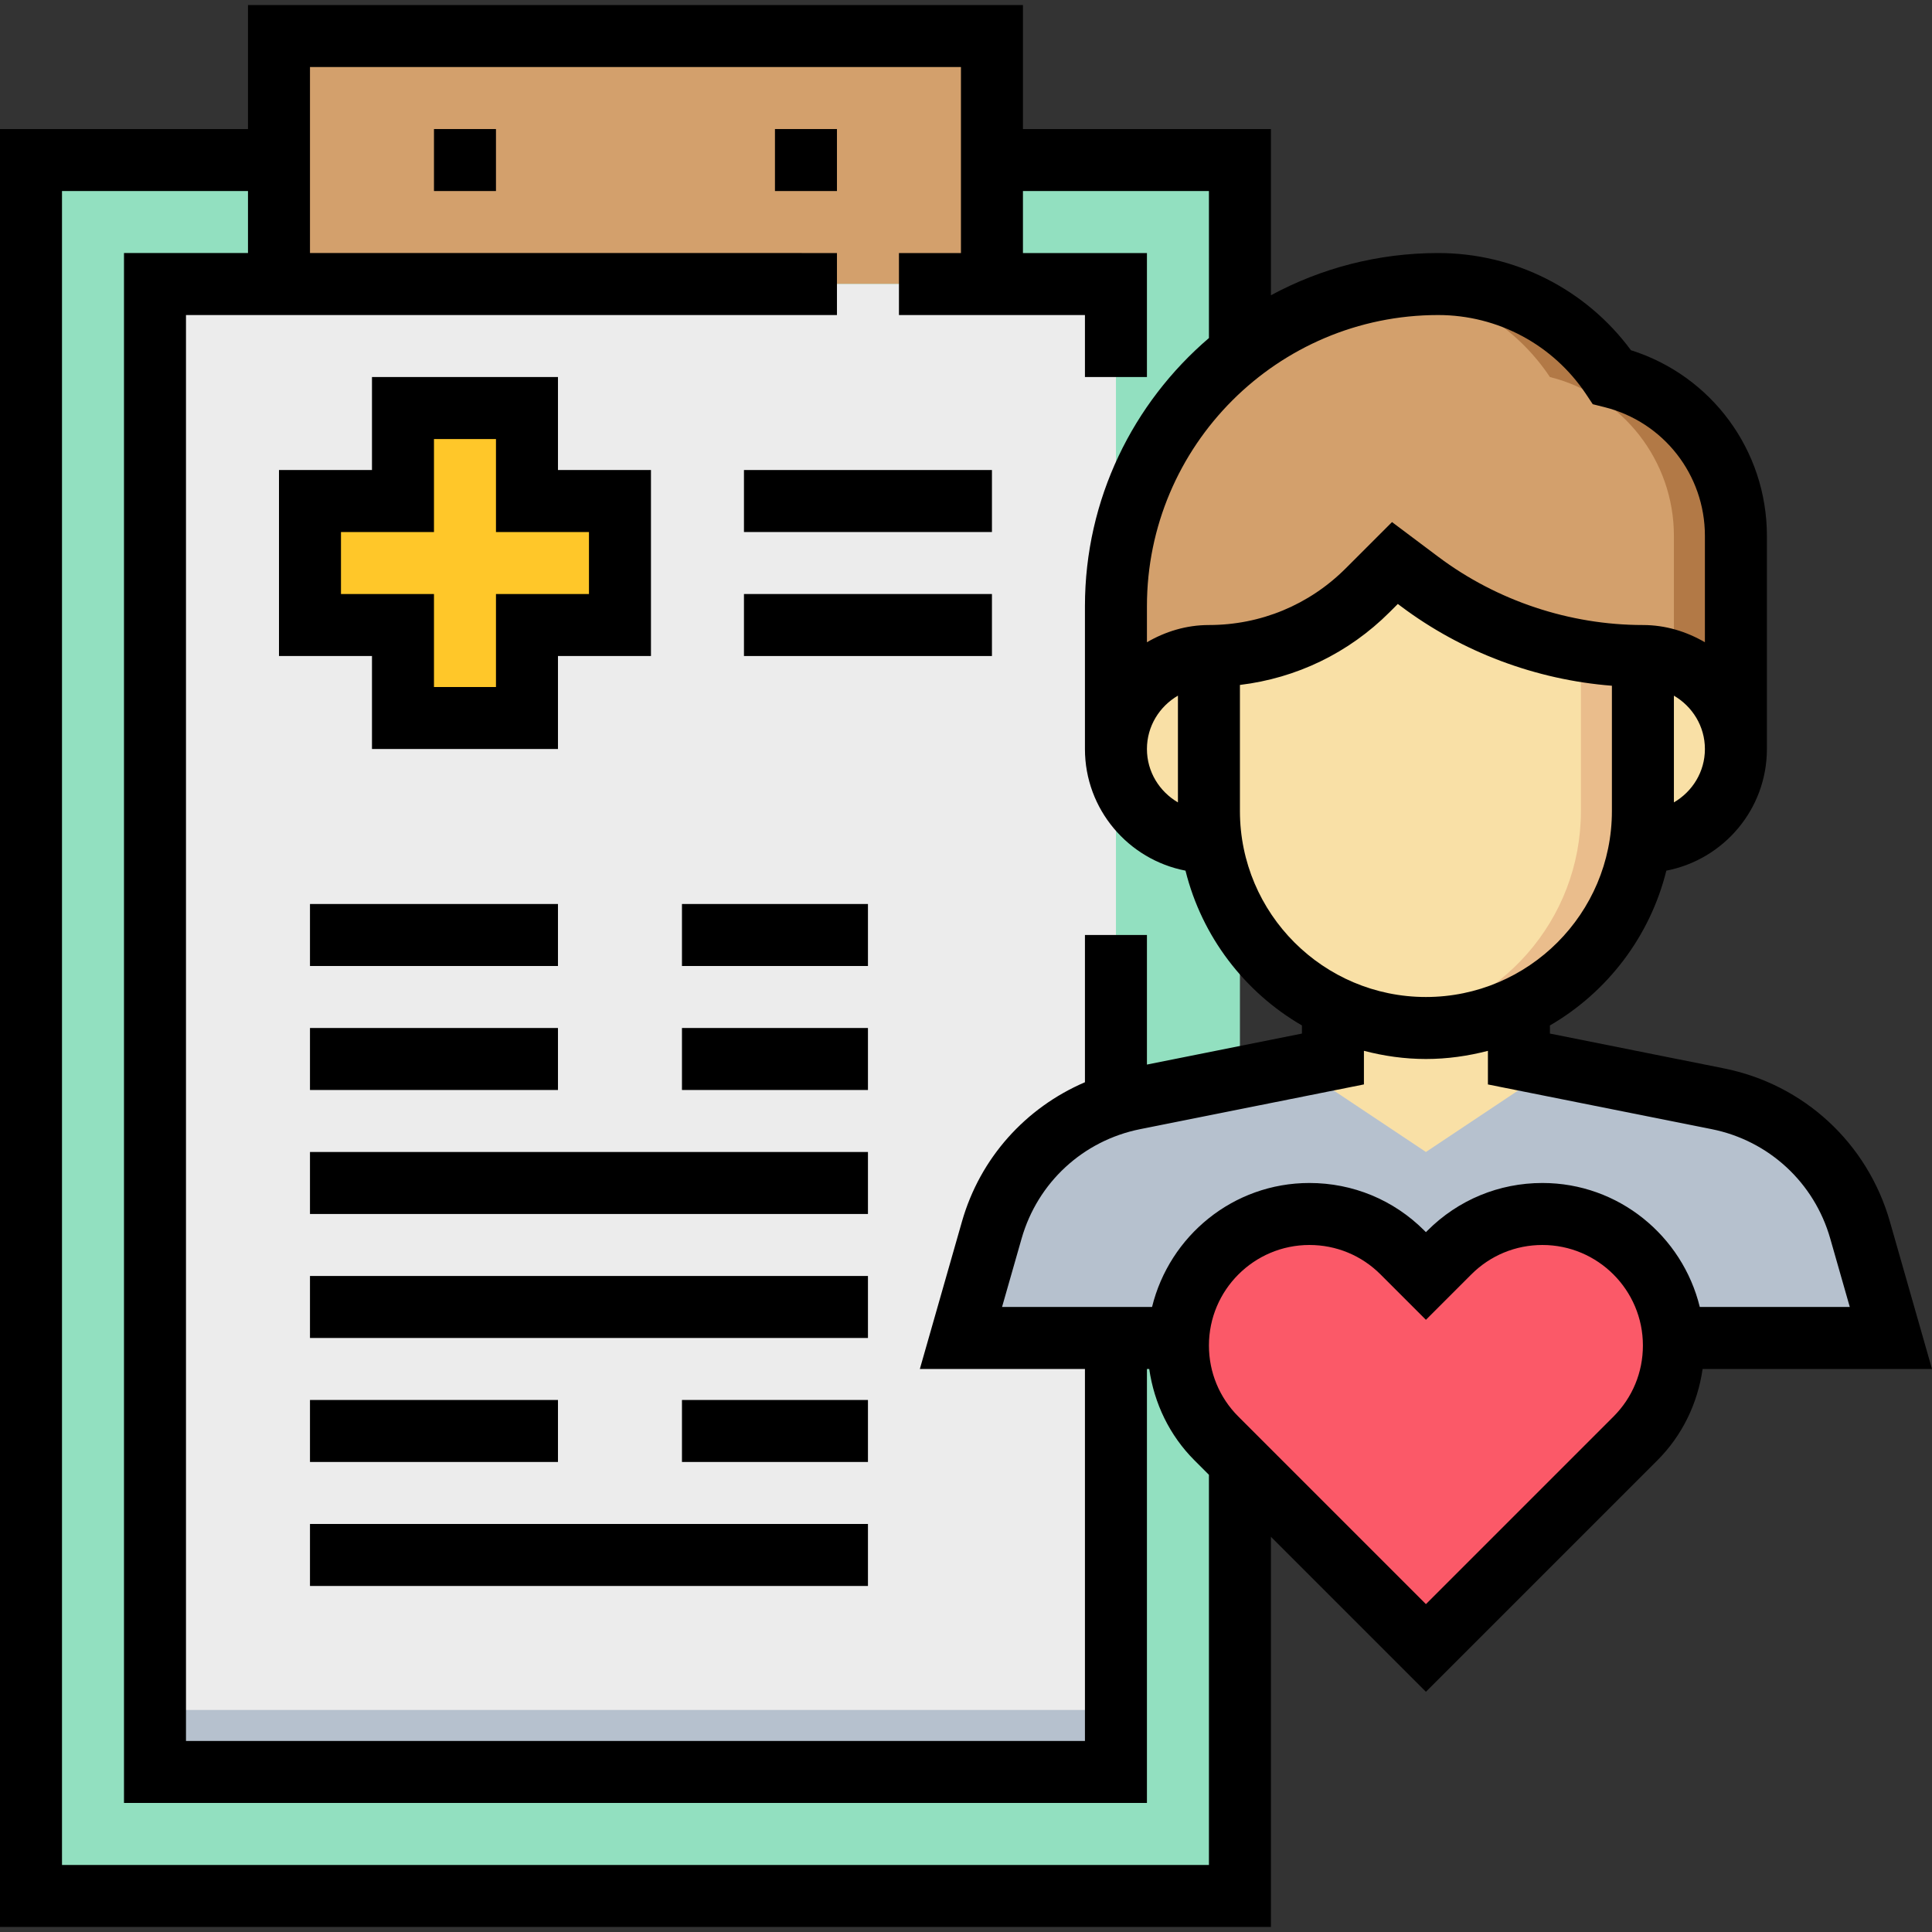 <?xml version="1.0" encoding="iso-8859-1"?>
<!-- Generator: Adobe Illustrator 19.0.0, SVG Export Plug-In . SVG Version: 6.00 Build 0)  -->
<svg version="1.1" id="Capa_1" xmlns="http://www.w3.org/2000/svg" xmlns:xlink="http://www.w3.org/1999/xlink" x="0px" y="0px"
	 viewBox="0 0 498.608 498.608" style="enable-background:new 0 0 498.608 498.608;" xml:space="preserve">
<rect x="0" y="0" width="498.608" height="498.608" fill="#333333" stroke="none"/>
<polygon style="fill:#92E0C0;" points="320,89.304 320,41.304 256,41.304 72,41.304 8,41.304 8,489.304 320,489.304 320,385.304 "/>
<g>
	<rect x="72" y="9.304" style="fill:#D3A06C;" width="184" height="64"/>
	<path style="fill:#D3A06C;" d="M288,193.304v-36.848c0-45.92,37.232-83.152,83.152-83.152l0,0c18.024,0,34.848,9.008,44.848,24l0,0
		l0,0c18.808,4.704,32,21.6,32,40.984v55.016H288z"/>
</g>
<path style="fill:#B27946;" d="M416,97.304c-10-14.992-26.824-24-44.848-24c-3.008,0-5.984,0.176-8.912,0.488
	c15.272,2.032,29.088,10.504,37.76,23.512c18.808,4.704,32,21.6,32,40.984v55.016h16v-55.016
	C448,118.904,434.808,102.008,416,97.304z"/>
<path style="fill:#F9E0A6;" d="M416,169.304h8c13.256,0,24,10.744,24,24l0,0c0,13.256-10.744,24-24,24h-8V169.304z"/>
<polygon style="fill:#ECECEC;" points="256,73.304 288,73.304 288,97.304 288,241.304 288,281.304 288,345.304 288,457.304 
	40,457.304 40,73.304 72,73.304 "/>
<rect x="40" y="441.304" style="fill:#B6C1CE;" width="248" height="16"/>
<path style="fill:#F9E0A6;" d="M320,169.304h-8c-13.256,0-24,10.744-24,24l0,0c0,13.256,10.744,24,24,24h8V169.304z"/>
<path style="fill:#B6C1CE;" d="M344,273.304l-51.304,10.264c-17.624,3.528-31.8,16.6-36.736,33.88L248,345.304h40h56h128h16
	l-7.96-27.856c-4.936-17.28-19.112-30.36-36.736-33.88L392,273.304H344z"/>
<g>
	<polygon style="fill:#F9E0A6;" points="344,257.304 344,281.304 368,297.304 392,281.304 392,257.304 	"/>
	<path style="fill:#F9E0A6;" d="M312,169.304v40c0,30.928,25.072,56,56,56l0,0c30.928,0,56-25.072,56-56v-40l0,0
		c-20.768,0-40.984-6.736-57.6-19.2l-6.4-4.8l-7.032,7.032C342.104,163.2,327.368,169.304,312,169.304L312,169.304z"/>
</g>
<path style="fill:#EABD8C;" d="M408,169.304v40c0,28.208-20.872,51.472-48,55.36c2.616,0.376,5.28,0.64,8,0.64
	c30.928,0,56-25.072,56-56v-40c-5.392,0-10.736-0.472-16-1.368C408,168.152,408,169.304,408,169.304z"/>
<path style="fill:#FB5968;" d="M368,425.304l-54.056-54.056c-6.368-6.368-9.944-15-9.944-24l0,0
	c0-18.752,15.192-33.944,33.944-33.944l0,0c9,0,17.632,3.576,24,9.944l6.056,6.056l6.056-6.056c6.368-6.368,15-9.944,24-9.944l0,0
	c18.752,0,33.944,15.192,33.944,33.944l0,0c0,9-3.576,17.632-9.944,24L368,425.304z"/>
<polygon style="fill:#FFC729;" points="160,129.304 136,129.304 136,105.304 104,105.304 104,129.304 80,129.304 80,161.304 
	104,161.304 104,185.304 136,185.304 136,161.304 160,161.304 "/>
<path d="M498.608,353.304l-10.872-38.056c-5.792-20.256-22.208-35.408-42.856-39.528L400,266.744v-2.096
	c14.8-8.592,25.824-22.928,30.048-39.952C444.808,221.848,456,208.88,456,193.304v-55.016c0-22.064-14.28-41.336-35.088-47.904
	c-11.648-15.76-30.032-25.08-49.752-25.08c-15.608,0-30.304,3.952-43.16,10.896V33.304h-64v-32H64v32H0v464h328V396.616l40,40
	l59.72-59.72c6.464-6.464,10.4-14.704,11.688-23.592H498.608z M368,257.304c-26.472,0-48-21.528-48-48v-32.536
	c14.576-1.752,28.072-8.232,38.624-18.776l2.128-2.128l0.848,0.64c15.744,11.808,34.808,18.936,54.4,20.472v32.328
	C416,235.776,394.472,257.304,368,257.304z M304,207.08c-4.76-2.776-8-7.88-8-13.776s3.24-11,8-13.776V207.08z M432,207.08v-27.544
	c4.76,2.776,8,7.88,8,13.776S436.76,204.304,432,207.08z M409.344,101.744l1.712,2.576l3.008,0.752
	C429.336,108.888,440,122.544,440,138.288v27.464c-4.728-2.752-10.144-4.448-16-4.448c-18.912,0-37.664-6.248-52.8-17.6
	l-11.952-8.968l-11.936,11.936c-9.44,9.44-21.976,14.632-35.312,14.632c-5.856,0-11.272,1.696-16,4.448v-9.296
	c0-41.44,33.72-75.152,75.16-75.152C386.536,81.304,400.816,88.944,409.344,101.744z M80,17.304h168v48h-16v16h24h8h16v16h16v-32
	h-32v-16h48V87.24c-19.552,16.728-32,41.528-32,69.216v36.848c0,15.576,11.192,28.544,25.952,31.392
	c4.224,17.024,15.248,31.36,30.048,39.952v2.096l-40,8v-33.44h-16v38c-15.272,6.552-27.04,19.504-31.736,35.944l-10.872,38.056H280
	v96H48v-368h16h8h144v-16H80V17.304z M312,481.304H16v-432h48v16H32v400h264v-112h0.592c1.288,8.888,5.224,17.128,11.688,23.592
	l3.72,3.72V481.304z M416.408,365.584L368,413.992l-48.408-48.408c-4.896-4.896-7.592-11.416-7.592-18.344
	c0-14.304,11.632-25.936,25.936-25.936c6.928,0,13.448,2.696,18.344,7.592l11.72,11.72l11.72-11.72
	c4.896-4.896,11.416-7.592,18.344-7.592c14.304,0,25.936,11.632,25.936,25.936C424,354.168,421.304,360.688,416.408,365.584z
	 M398.064,305.304c-11.2,0-21.736,4.36-29.656,12.28L368,317.992l-0.408-0.408c-7.92-7.92-18.448-12.28-29.656-12.28
	c-19.688,0-36.128,13.68-40.616,32h-38.712l5.048-17.664c4.136-14.464,15.856-25.28,30.608-28.232L352,279.864v-8.672
	c5.128,1.336,10.464,2.112,16,2.112s10.872-0.776,16-2.104v8.672l57.736,11.536c14.752,2.952,26.48,13.776,30.608,28.232
	l5.048,17.664H438.68C434.192,318.984,417.744,305.304,398.064,305.304z"/>
<path d="M96,193.304h48v-24h24v-48h-24v-24H96v24H72v48h24V193.304z M88,153.304v-16h24v-24h16v24h24v16h-24v24h-16v-24H88z"/>
<rect x="192" y="121.304" width="64" height="16"/>
<rect x="192" y="153.304" width="64" height="16"/>
<polygon points="144,233.304 136,233.304 88,233.304 80,233.304 80,249.304 88,249.304 136,249.304 144,249.304 "/>
<polygon points="88,265.304 80,265.304 80,281.304 88,281.304 136,281.304 144,281.304 144,265.304 136,265.304 "/>
<rect x="176" y="233.304" width="48" height="16"/>
<rect x="176" y="265.304" width="48" height="16"/>
<polygon points="136,377.304 144,377.304 144,361.304 136,361.304 88,361.304 80,361.304 80,377.304 88,377.304 "/>
<rect x="176" y="361.304" width="48" height="16"/>
<rect x="80" y="297.304" width="144" height="16"/>
<rect x="80" y="329.304" width="144" height="16"/>
<rect x="80" y="393.304" width="144" height="16"/>
<rect x="200" y="33.304" width="16" height="16"/>
<rect x="112" y="33.304" width="16" height="16"/>
<g>
</g>
<g>
</g>
<g>
</g>
<g>
</g>
<g>
</g>
<g>
</g>
<g>
</g>
<g>
</g>
<g>
</g>
<g>
</g>
<g>
</g>
<g>
</g>
<g>
</g>
<g>
</g>
<g>
</g>
</svg>
